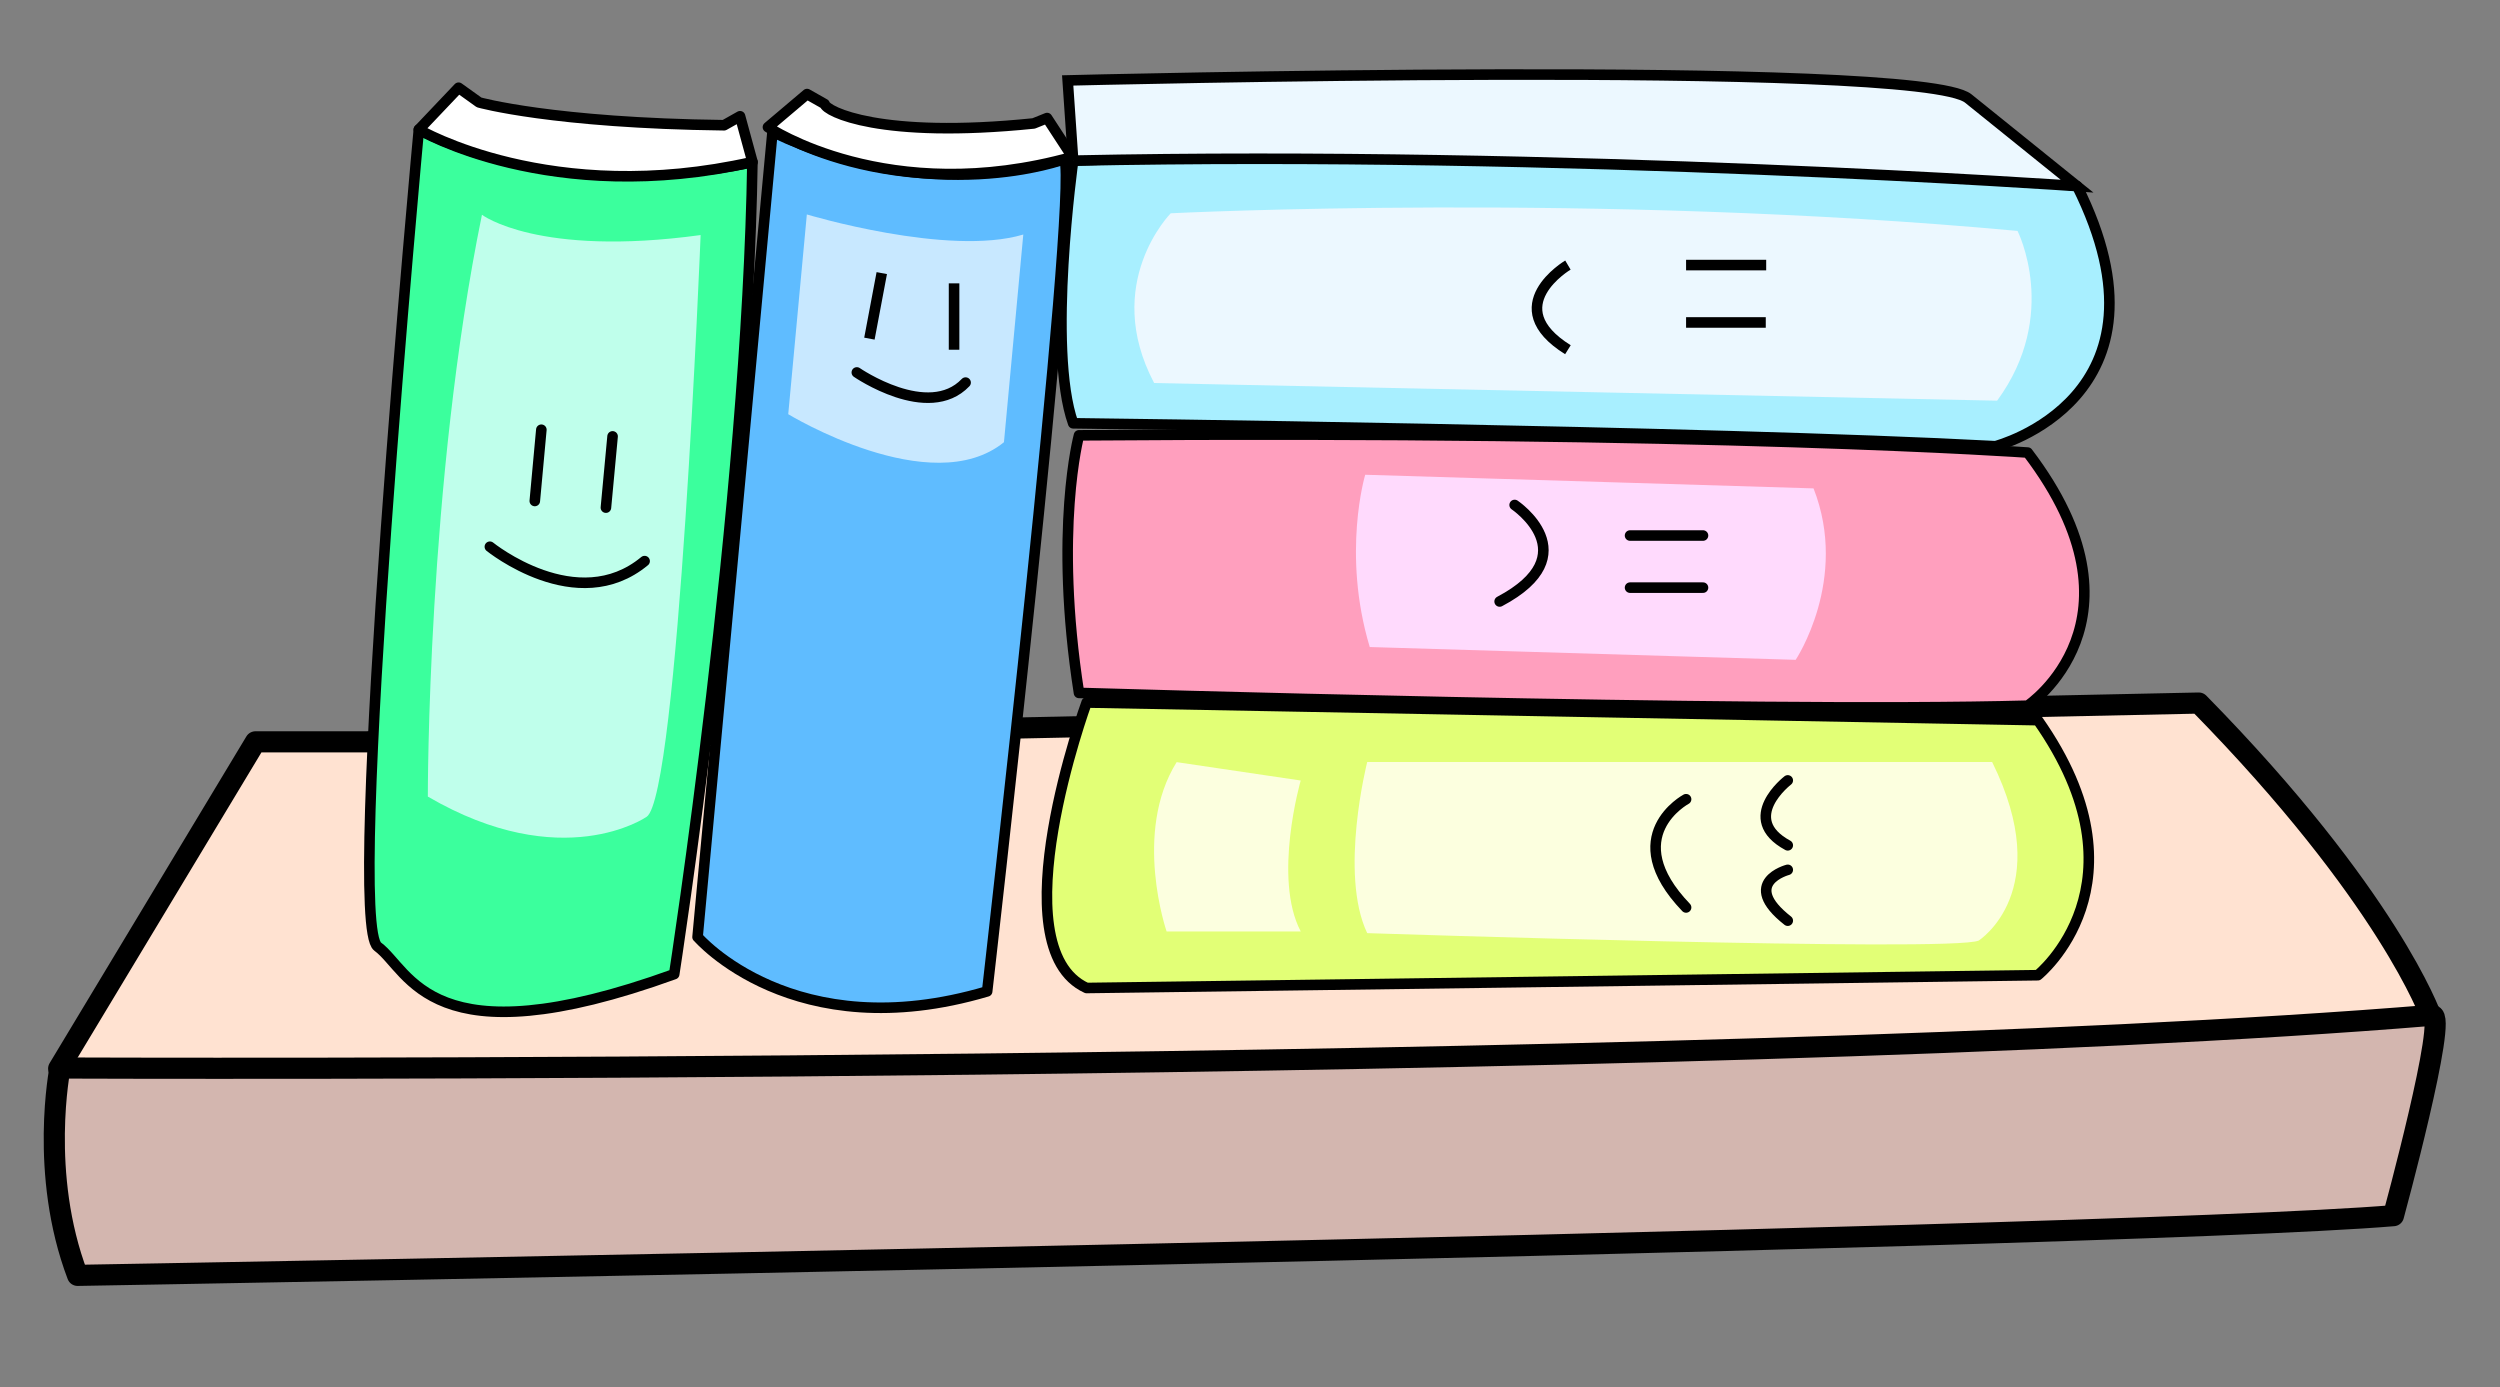 <?xml version="1.0" encoding="UTF-8"?>
<svg id="Layer_1" data-name="Layer 1" xmlns="http://www.w3.org/2000/svg" viewBox="0 0 236.54 131.25">
  <rect x="0" y="0" width="236.54" height="131.25" fill="#808080" stroke="none"/>
  <defs>
    <style>
      .cls-1 {
        fill: #ffe2d1;
      }

      .cls-1, .cls-2, .cls-3, .cls-4, .cls-5, .cls-6, .cls-7, .cls-8, .cls-9, .cls-10, .cls-11, .cls-12 {
        stroke: #000;
      }

      .cls-1, .cls-2, .cls-3, .cls-4, .cls-7, .cls-8, .cls-10, .cls-11, .cls-12 {
        stroke-linecap: round;
        stroke-linejoin: round;
      }

      .cls-1, .cls-7 {
        stroke-width: 2px;
      }

      .cls-2 {
        fill: #fff;
      }

      .cls-3 {
        fill: #a8efff;
      }

      .cls-4, .cls-6 {
        fill: none;
      }

      .cls-5, .cls-13 {
        fill: #ecf8ff;
      }

      .cls-5, .cls-6, .cls-9 {
        stroke-miterlimit: 10;
      }

      .cls-14 {
        fill: #c8e8ff;
      }

      .cls-15 {
        fill: #bfffeb;
      }

      .cls-7 {
        fill: #d3b6af;
      }

      .cls-8 {
        fill: #e2ff76;
      }

      .cls-10 {
        fill: #3bff9d;
      }

      .cls-11 {
        fill: #ff9fbe;
      }

      .cls-12 {
        fill: #5fbcff;
      }

      .cls-16 {
        fill: #ffdafd;
      }

      .cls-17 {
        fill: #fcffdf;
      }
    </style>
  </defs>
  <path class="cls-1" d="M34.82,70.19h-10.65l-18.62,30.92s142.64,6.32,224.44-4.99c0,0-3.99-11.31-21.95-29.6l-173.23,3.66Z"/>
  <path class="cls-7" d="M230.12,96.07c1.54-.13-3.66,18.95-3.66,18.95-27.6,2.33-219.12,5.65-219.12,5.65-3.66-9.64-1.66-19.62-1.66-19.62,0,0,155.78.69,224.44-4.99Z"/>
  <path class="cls-3" d="M101.54,15.2s-2.5,17.86,0,24.85c0,0,59.99.72,87.26,2.17,0,0,17.72-4.59,7.73-24.61,0,0-29.31-4.82-94.98-2.41Z"/>
  <path class="cls-11" d="M102.09,41.19s-2.41,8.93,0,24.37c0,0,63.46,1.93,89.76,1.21,0,0,12.06-8.09,0-23.95,0,0-29.44-2.11-89.76-1.63Z"/>
  <path class="cls-8" d="M102.81,66.48s-8.45,23.14,0,27l90-1.21s10.86-8.69,0-24.13l-90-1.67Z"/>
  <path class="cls-16" d="M129.17,44.92s-2.23,7.44.43,16.3l40.3,1.21s5.07-7.6,1.69-16.22l-42.41-1.29Z"/>
  <path class="cls-17" d="M129.36,72.1s-2.68,10.56,0,16.19c0,0,55.47,1.83,57.86.7,0,0,7.32-4.65,1.27-16.89h-59.13Z"/>
  <line class="cls-4" x1="154.23" y1="50.67" x2="161.13" y2="50.67"/>
  <line class="cls-4" x1="154.23" y1="55.6" x2="161.13" y2="55.6"/>
  <path class="cls-4" d="M143.31,47.78s6.97,4.69-1.42,9.13"/>
  <path class="cls-4" d="M159.53,75.62s-6.49,3.47,0,10.24"/>
  <path class="cls-4" d="M169.15,73.84s-4.68,3.6,0,6.14"/>
  <path class="cls-4" d="M169.15,82.3s-4.59,1.21,0,4.81"/>
  <path class="cls-17" d="M123.07,73.84s-2.66,9.23,0,14.29h-12.69s-3.22-9.34.95-16.02l11.74,1.74Z"/>
  <g>
    <path class="cls-10" d="M39.63,12.26s-6.98,75.04-3.9,77.3,4.9,10.99,28.06,2.61c0,0,6.92-44.6,7.4-76.84,0,0-17.17,4.2-31.56-3.07Z"/>
    <path class="cls-15" d="M45.6,20.32s5.28,4.03,20.69,1.92c0,0-2.12,53.21-5.12,55.05,0,0-7.94,5.52-20.69-1.92,0,0-.07-29.71,5.12-55.05Z"/>
    <line class="cls-2" x1="51.22" y1="40.66" x2="50.6" y2="47.4"/>
    <line class="cls-2" x1="57.96" y1="41.29" x2="57.33" y2="48.03"/>
    <path class="cls-4" d="M46.35,51.73s8.24,6.67,14.64,1.36"/>
    <path class="cls-2" d="M71.2,15.33l-1.18-4.33-1.51.85c-16.23-.2-23.18-2.16-23.18-2.16l-1.94-1.39-3.76,3.96s12.49,7.38,31.56,3.07Z"/>
  </g>
  <path class="cls-13" d="M109.2,36.24c-4.98-9.44,1.57-16.06,1.57-16.06,0,0,40.27-2.02,80.12,1.67,0,0,4.03,7.94-1.93,16.06l-79.76-1.67Z"/>
  <line class="cls-6" x1="159.53" y1="25.08" x2="167.11" y2="25.08"/>
  <line class="cls-6" x1="159.53" y1="30.51" x2="167.07" y2="30.51"/>
  <path class="cls-6" d="M148.35,25.08s-6.59,3.9,0,8.01"/>
  <g>
    <path class="cls-12" d="M66.01,88.66s9.06,10.57,27.39,5.14c0,0,8.61-75.09,7.32-78.75,0,0-12.42,4.65-27.63-2.57l-7.09,76.18Z"/>
    <path class="cls-14" d="M96.82,22.19l-1.83,19.65c-6.88,5.59-20.41-2.65-20.41-2.65l1.76-18.9s13.39,4.03,20.48,1.9Z"/>
    <path class="cls-4" d="M81.07,35.24s6.76,4.66,10.29.96"/>
    <path class="cls-2" d="M101.47,14.85l-2.4-3.68-1.27.51c-14.53,1.49-19.64-1.14-19.78-1.84l-1.66-.94-3.7,3.13s11.31,7.7,28.81,2.82Z"/>
    <line class="cls-9" x1="83.43" y1="25.84" x2="82.26" y2="32.04"/>
    <line class="cls-9" x1="90.27" y1="26.81" x2="90.27" y2="33.09"/>
  </g>
  <path class="cls-5" d="M101.54,15.2l-.52-7.59s80.6-2.05,85.21,1.71l10.29,8.29s-48.48-3.39-94.98-2.41Z"/>
</svg>